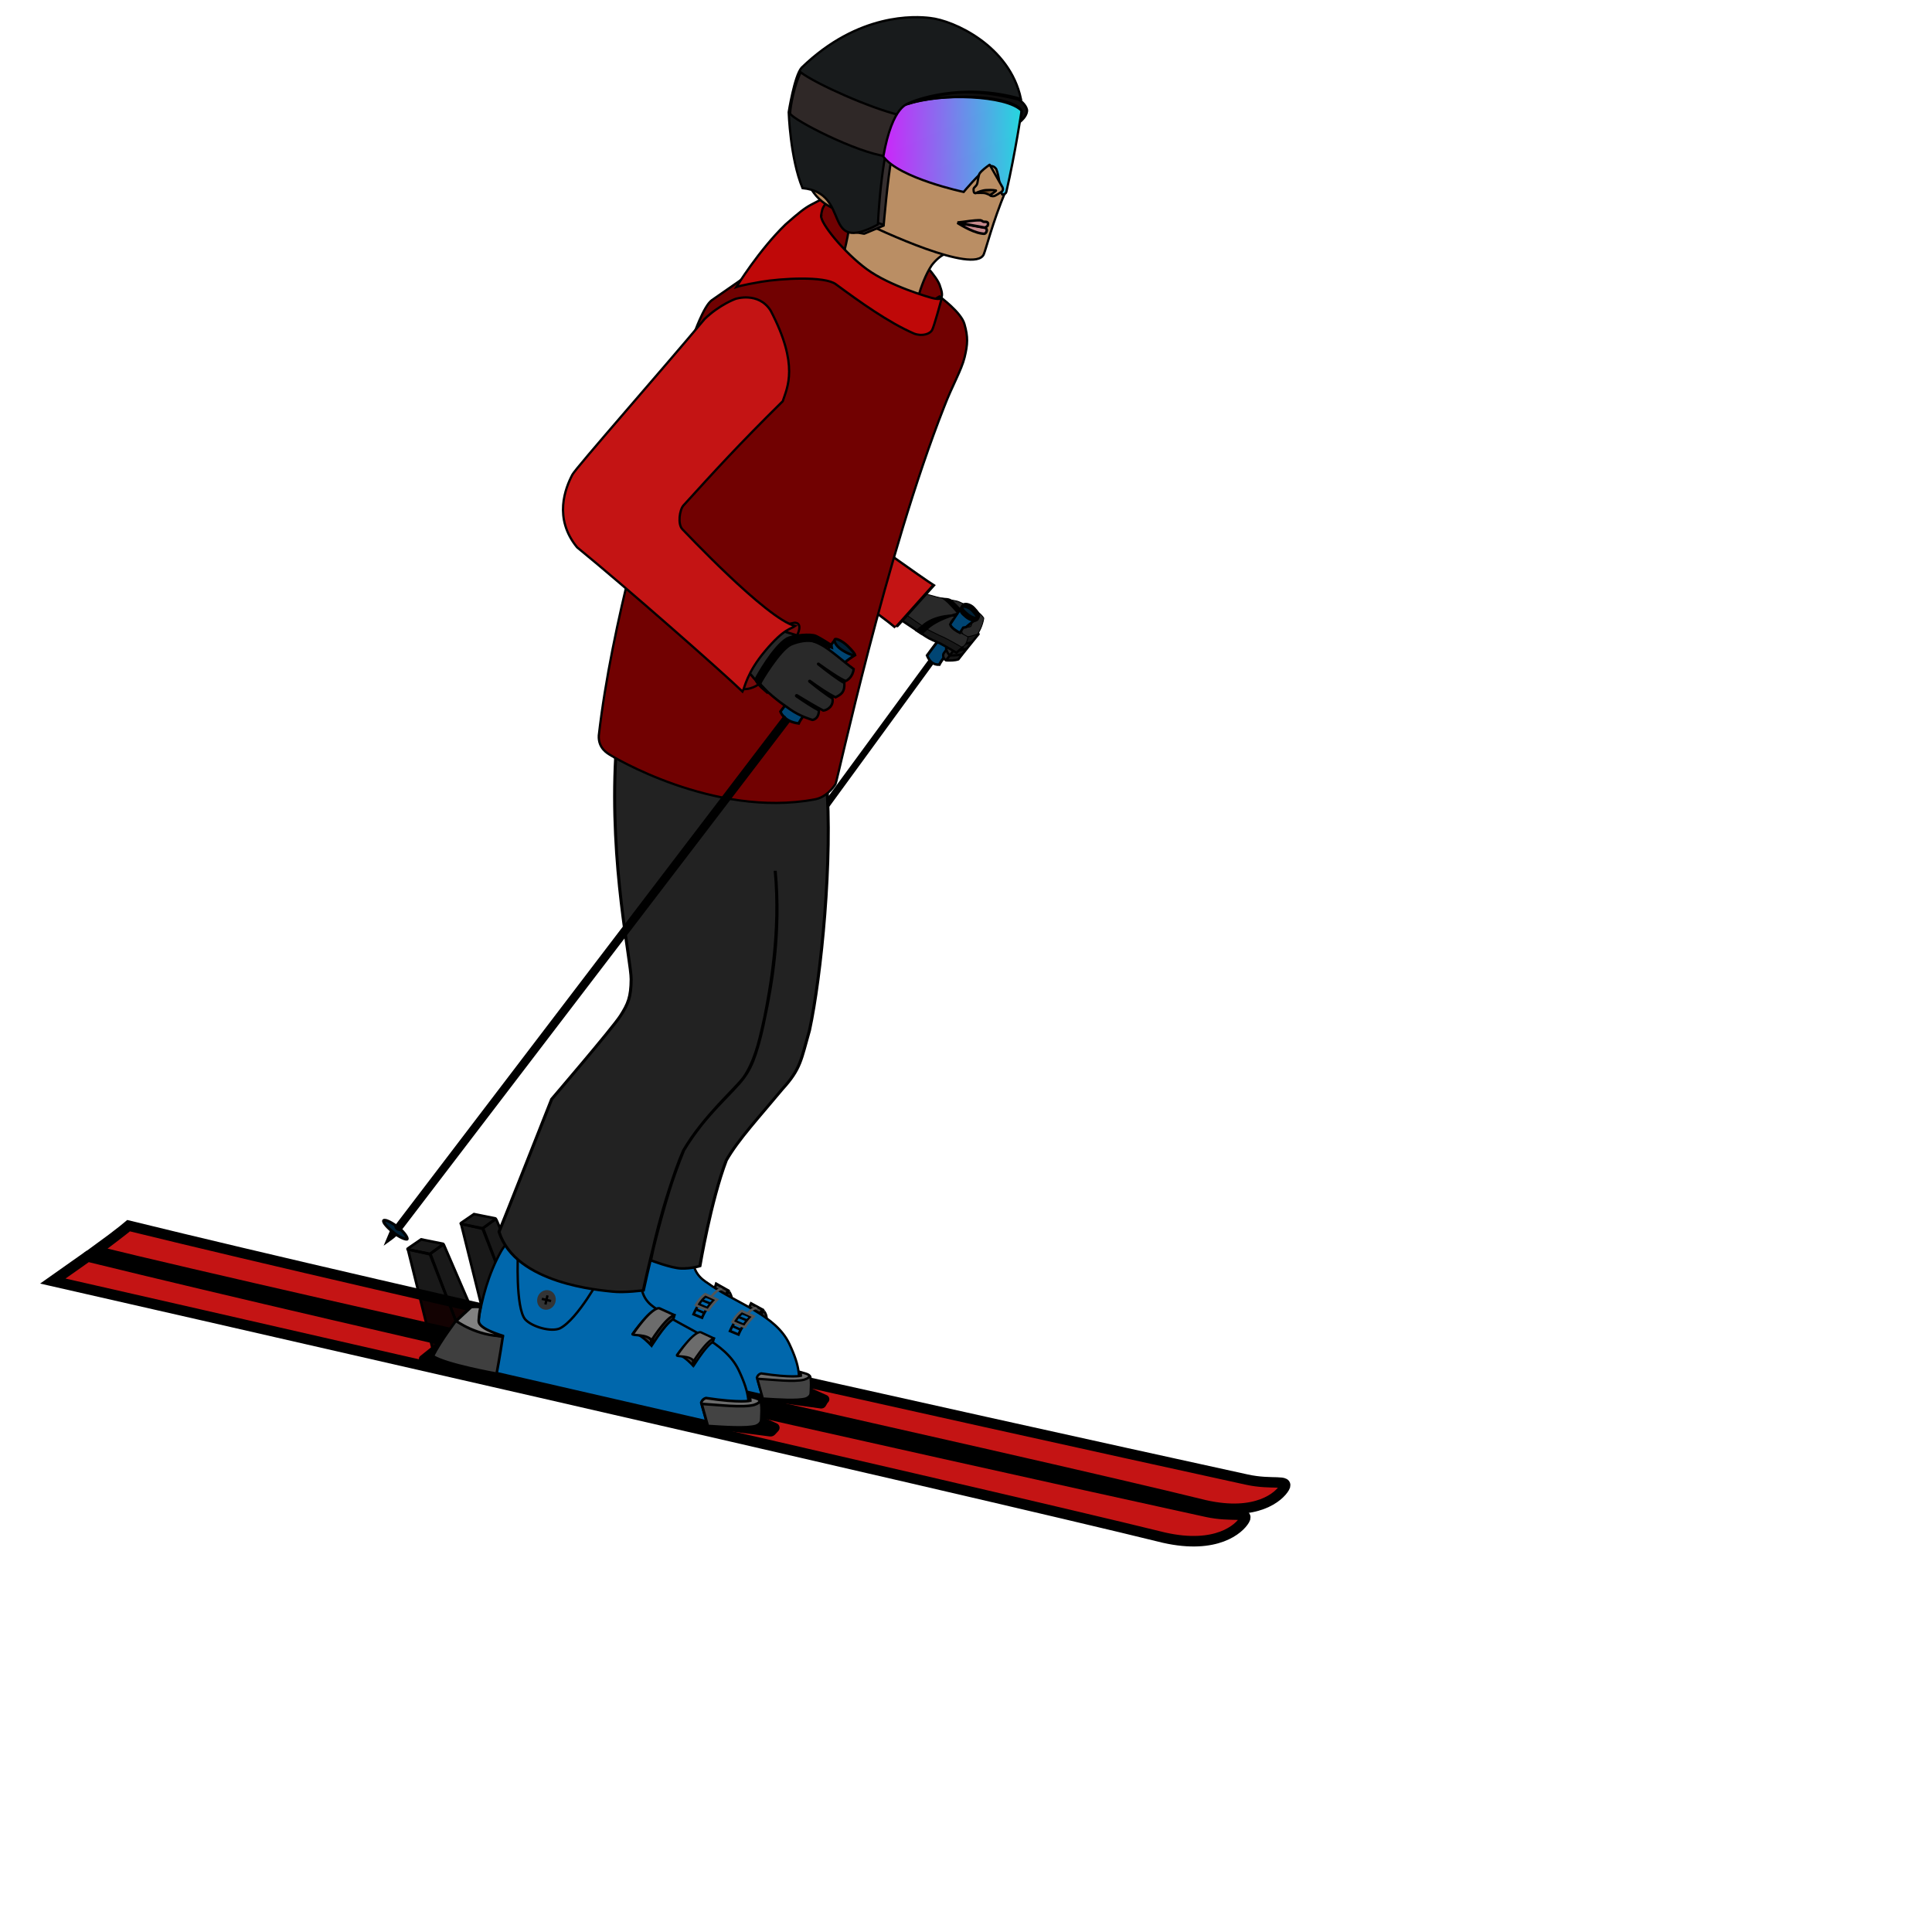 <?xml version="1.0" encoding="UTF-8" standalone="no" ?>
<!DOCTYPE svg PUBLIC "-//W3C//DTD SVG 1.1//EN" "http://www.w3.org/Graphics/SVG/1.1/DTD/svg11.dtd">
<svg xmlns="http://www.w3.org/2000/svg" xmlns:xlink="http://www.w3.org/1999/xlink" version="1.1" width="640" height="640" viewBox="0 0 640 640" xml:space="preserve">
<desc>Created with Fabric.js 4.6.0</desc>
<defs>
</defs>
<g transform="matrix(3.45 -0.01 0.01 3.45 228.71 452.9)" id="dSfsuQs_SufUEU6J8cTTo"  >
<path style="stroke: rgb(0,0,0); stroke-width: 1; stroke-dasharray: none; stroke-linecap: butt; stroke-dashoffset: 0; stroke-linejoin: miter; stroke-miterlimit: 4; fill: rgb(196,20,20); fill-rule: nonzero; opacity: 1;" vector-effect="non-scaling-stroke"  transform=" translate(0, 0)" d="M 56.992 11.733 C 57.481 10.896 55.819 11.49 53.399 10.948 C 25.333 4.725 -28.176 -7.352 -53.897 -13.743 C -54.144 -13.519 -56.762 -11.534 -57.078 -11.315 C -38.356 -6.639 31.891 9.019 49.362 13.397 C 54.342 14.534 56.504 12.57 56.992 11.733 z" stroke-linecap="round" />
</g>
<g transform="matrix(3.49 -0.01 0.01 3.49 215.01 463.38)" id="sOLf44vMbZHv9ctO-AsTl"  >
<path style="stroke: rgb(0,0,0); stroke-width: 1; stroke-dasharray: none; stroke-linecap: butt; stroke-dashoffset: 0; stroke-linejoin: miter; stroke-miterlimit: 4; fill: rgb(196,20,20); fill-rule: nonzero; opacity: 1;" vector-effect="non-scaling-stroke"  transform=" translate(0, 0)" d="M 56.474 11.654 C 56.963 10.817 55.301 11.411 52.881 10.87 C 24.816 4.646 -27.524 -7.273 -53.245 -13.664 C -53.566 -13.434 -56.56 -11.34 -56.56 -11.34 C -56.56 -11.34 31.373 8.94 48.844 13.318 C 53.825 14.455 55.986 12.492 56.474 11.654 z" stroke-linecap="round" />
</g>
<g transform="matrix(0.87 0 0 0.87 214.87 450.97)" id="-VQ60VHZ_Q80WYTecRRRD"  >
<path style="stroke: rgb(0,0,0); stroke-width: 1; stroke-dasharray: none; stroke-linecap: butt; stroke-dashoffset: 0; stroke-linejoin: miter; stroke-miterlimit: 4; fill: rgb(0,0,0); fill-rule: nonzero; opacity: 1;" vector-effect="non-scaling-stroke"  transform=" translate(0, 0)" d="M 59.097 9.581 C 59.238 9.62 59.38 9.66 59.522 9.699 L 67.486 13.273 L 67.486 13.273 C 67.925 13.421 68.242 13.806 68.302 14.266 C 68.362 14.725 68.156 15.179 67.77 15.436 L 67.046 16.662 L 67.046 16.662 C 66.713 17.297 65.977 17.607 65.29 17.403 L 44.721 14.572 L -67.672 -11.109 L -67.672 -11.109 C -67.98 -11.18 -68.221 -11.421 -68.292 -11.729 C -68.362 -12.038 -68.25 -12.359 -68.003 -12.557 L -62.592 -16.879 L -62.592 -16.879 C -61.956 -17.388 -61.123 -17.579 -60.328 -17.4 z" stroke-linecap="round" />
</g>
<g transform="matrix(0.87 0 0 0.87 198.51 460.35)" id="RcMgW5ijfXg4qf0oed9oP"  >
<path style="stroke: rgb(0,0,0); stroke-width: 1; stroke-dasharray: none; stroke-linecap: butt; stroke-dashoffset: 0; stroke-linejoin: miter; stroke-miterlimit: 4; fill: rgb(0,0,0); fill-rule: nonzero; opacity: 1;" vector-effect="non-scaling-stroke"  transform=" translate(0, 0)" d="M 59.246 9.718 C 59.427 9.76 59.604 9.817 59.775 9.888 L 67.37 13.274 L 67.37 13.274 C 67.768 13.45 68.055 13.808 68.14 14.235 C 68.225 14.662 68.096 15.103 67.795 15.418 L 66.573 16.74 L 66.573 16.74 C 66.169 17.178 65.578 17.392 64.988 17.312 L 44.868 14.709 L -67.525 -10.972 L -67.525 -10.972 C -67.834 -11.043 -68.074 -11.284 -68.145 -11.592 C -68.215 -11.901 -68.103 -12.222 -67.856 -12.42 L -62.445 -16.742 L -62.445 -16.742 C -61.809 -17.251 -60.976 -17.442 -60.182 -17.263 z" stroke-linecap="round" />
</g>
<g transform="matrix(0.74 0.13 -0.13 0.74 291.49 86.91)" id="SSrKgralu83tmAyW-_nA9"  >
<path style="stroke: rgb(0,0,0); stroke-width: 1; stroke-dasharray: none; stroke-linecap: butt; stroke-dashoffset: 0; stroke-linejoin: miter; stroke-miterlimit: 4; fill: rgb(113,1,1); fill-rule: nonzero; opacity: 1;" vector-effect="non-scaling-stroke"  transform=" translate(0, 0)" d="M 16.053 -5.124 C 16.053 -5.124 26.332 1.86 28.047 6.02 C 31.239 11.461 28.047 11.636 28.047 11.636 L 20.515 32.149 L 16.053 29.175 L 8.294 16.956 L 2.154 14.158 L -16.888 -0.666 C -16.888 -0.666 -29.603 -11.935 -29.006 -15.844 C -31.022 -20.084 -25.934 -30.196 -22.913 -32.049 C -19.815 -34.053 16.053 -5.124 16.053 -5.124 z" stroke-linecap="round" />
</g>
<g transform="matrix(0.74 0.13 -0.13 0.74 298.95 80.8)" id="g-ef-3JOML7s7Us0tcWHj"  >
<path style="stroke: rgb(0,0,0); stroke-width: 1; stroke-dasharray: none; stroke-linecap: butt; stroke-dashoffset: 0; stroke-linejoin: miter; stroke-miterlimit: 4; fill: rgb(186,142,100); fill-rule: nonzero; opacity: 1;" vector-effect="non-scaling-stroke"  transform=" translate(0, 0)" d="M -26.24 -10.6 L -1.109 -29.684 C -1.109 -29.684 30.506 -0.459 29.639 -0.459 C 28.5 -0.459 20.077 -3.947 14.318 7.066 C 10.441 15.976 10.344 29.684 10.344 29.684 L -29.656 29.684 C -29.656 29.684 -25.746 21.781 -25.028 11.78 C -22.899 -11.344 -26.712 -10.6 -26.712 -10.6" stroke-linecap="round" />
</g>
<g transform="matrix(0.8 0.51 -0.45 0.7 175.45 413.75)" id="9FDud2yAE3ymphsG2Q1uI"  >
<path style="stroke: rgb(0,0,0); stroke-width: 1; stroke-dasharray: none; stroke-linecap: butt; stroke-dashoffset: 0; stroke-linejoin: miter; stroke-miterlimit: 4; fill: rgb(0,0,0); fill-rule: nonzero; opacity: 1;" vector-effect="non-scaling-stroke"  transform=" translate(0, 0)" d="M -1.027 -3.501 C -1.027 -3.501 -1.284 -0.785 -0.471 3.501 C 0.745 -0.693 1.066 -3.501 1.066 -3.501 z" stroke-linecap="round" />
</g>
<g transform="matrix(0.58 0.37 -0.43 0.66 177.17 410.93)" id="xGasz6v0SGbfw4tvyb6SR"  >
<path style="stroke: rgb(0,0,0); stroke-width: 1; stroke-dasharray: none; stroke-linecap: butt; stroke-dashoffset: 0; stroke-linejoin: miter; stroke-miterlimit: 4; fill: rgb(0,32,53); fill-rule: nonzero; opacity: 1;" vector-effect="non-scaling-stroke"  transform=" translate(0, 0)" d="M 0.233 3.074 C -3.46 3.074 -7.28 1.004 -7.28 -0.471 C -7.28 -1.947 -3.46 -3.074 0.233 -3.074 C 3.926 -3.074 7.28 -1.476 7.28 4.440892098500626e-16 C 7.28 1.476 3.926 3.074 0.233 3.074 z" stroke-linecap="round" />
</g>
<g transform="matrix(0.49 0.32 -0.52 0.81 246.68 303.44)" id="7dJvJa2RykGqSpI1J8wJU"  >
<path style="stroke: rgb(0,0,0); stroke-width: 1; stroke-dasharray: none; stroke-linecap: butt; stroke-dashoffset: 0; stroke-linejoin: miter; stroke-miterlimit: 4; fill: rgb(0,0,0); fill-rule: nonzero; opacity: 1;" vector-effect="non-scaling-stroke"  transform=" translate(0, 0)" d="M 10.089 -111.886 L -12.724 111.316 C -12.724 111.316 -10.934 112.413 -9.248 111.563 C -9.249 111.317 12.724 -111.886 12.724 -111.886 z" stroke-linecap="round" />
</g>
<g transform="matrix(0.76 0.49 -0.45 0.7 312.99 213.72)" id="GsTSowkrH7FJ0CcsB8ujo"  >
<path style="stroke: rgb(0,0,0); stroke-width: 1; stroke-dasharray: none; stroke-linecap: butt; stroke-dashoffset: 0; stroke-linejoin: miter; stroke-miterlimit: 4; fill: rgb(0,69,115); fill-rule: nonzero; opacity: 1;" vector-effect="non-scaling-stroke"  transform=" translate(0, 0)" d="M -2.337 -8.599 C -2.337 -8.599 -3.34 4.955 -3.43 7.29 C -1.378 8.812 0.37 9.07 2.149 7.731 C 1.774 4.2 3.43 -8.377 3.43 -8.377 z" stroke-linecap="round" />
</g>
<g transform="matrix(0.65 0.42 -0.42 0.65 316.98 214.2)" id="DCwQ4u5bMqYDtSDie2V31"  >
<path style="stroke: rgb(0,0,0); stroke-width: 1; stroke-dasharray: none; stroke-linecap: butt; stroke-dashoffset: 0; stroke-linejoin: miter; stroke-miterlimit: 4; fill: rgb(41,41,41); fill-rule: nonzero; opacity: 1;" vector-effect="non-scaling-stroke"  transform=" translate(0, 0)" d="M 3.546 -2.57 C 3.546 -2.57 -0.368 7.076 -0.809 7.42 C -1.769 7.619 -2.959 6.725 -3.184 5.612 L -3.084 3.651 C -3.084 3.651 -3.246 3.47 -3.493 3.079 C -3.826 2.601 -2.486 -6.797 -2.346 -7.448" stroke-linecap="round" />
</g>
<g transform="matrix(0.65 0.42 -0.42 0.65 316.54 210.27)" id="4EFNK98yUKvaYOSuHhvUI"  >
<path style="stroke: rgb(0,0,0); stroke-width: 1; stroke-dasharray: none; stroke-linecap: butt; stroke-dashoffset: 0; stroke-linejoin: miter; stroke-miterlimit: 4; fill: rgb(23,23,23); fill-rule: nonzero; opacity: 1;" vector-effect="non-scaling-stroke"  transform=" translate(0, 0)" d="M -8.129 -3.513 L 0.556 -11.383 L 8.129 -5.539 C 8.129 -5.539 6.84 6.245 6.718 8.203 C 5.683 9.515 4.087 10.482 2.632 11.373 L 2.632 11.373 C 2.612 11.386 2.586 11.386 2.565 11.373 C 2.545 11.361 2.533 11.338 2.535 11.314 C 2.777 8.332 3.166 3.564 3.235 2.276 C 3.235 2.276 -0.052 2.813 0.138 1.925 C 0.425 0.589 -8.129 -3.513 -8.129 -3.513 z" stroke-linecap="round" />
</g>
<g transform="matrix(0.65 0.42 -0.42 0.65 315.78 216.26)" id="i8llkbBPDA--JnzMSqcKj"  >
<path style="stroke: rgb(0,0,0); stroke-width: 1; stroke-dasharray: none; stroke-linecap: butt; stroke-dashoffset: 0; stroke-linejoin: miter; stroke-miterlimit: 4; fill: rgb(255,255,255); fill-opacity: 0; fill-rule: nonzero; opacity: 1;" vector-effect="non-scaling-stroke"  transform=" translate(0, 0)" d="M 3.672 -1.674 C 1.873 0.257 -0.378 1.576 -0.551 1.674 C -1.739 1.679 -3.256 0.59 -3.672 -0.065" stroke-linecap="round" />
</g>
<g transform="matrix(0.65 0.42 -0.42 0.65 317.52 214.79)" id="Mi-naWTbvJWSttkOgvNa6"  >
<path style="stroke: rgb(0,0,0); stroke-width: 1; stroke-dasharray: none; stroke-linecap: butt; stroke-dashoffset: 0; stroke-linejoin: miter; stroke-miterlimit: 4; fill: rgb(255,255,255); fill-opacity: 0; fill-rule: nonzero; opacity: 1;" vector-effect="non-scaling-stroke"  transform=" translate(0, 0)" d="M 3.014 -1.839 C 1.958 -0.443 -0.524 1.653 -0.896 1.823 C -1.803 1.949 -2.959 1.338 -3.014 0.339" stroke-linecap="round" />
</g>
<g transform="matrix(0.65 0.42 -0.42 0.65 319.81 213.1)" id="OyBTBNBW0WJrFlU_bLXoI"  >
<path style="stroke: rgb(0,0,0); stroke-width: 1; stroke-dasharray: none; stroke-linecap: butt; stroke-dashoffset: 0; stroke-linejoin: miter; stroke-miterlimit: 4; fill: rgb(255,255,255); fill-opacity: 0; fill-rule: nonzero; opacity: 1;" vector-effect="non-scaling-stroke"  transform=" translate(0, 0)" d="M 2.019 -1.754 C 0.428 0.015 -2.019 1.754 -2.019 1.754" stroke-linecap="round" />
</g>
<g transform="matrix(0.65 0.42 -0.42 0.65 318.85 210.15)" id="6q32F1dpD1JkImv0H95WE"  >
<path style="stroke: rgb(0,0,0); stroke-width: 1; stroke-dasharray: none; stroke-linecap: butt; stroke-dashoffset: 0; stroke-linejoin: miter; stroke-miterlimit: 4; fill: rgb(59,59,59); fill-rule: nonzero; opacity: 1;" vector-effect="non-scaling-stroke"  transform=" translate(0, 0)" d="M -1.403 -1.722 L -1.525 1.722 L 1.033 1.722 L 1.525 -1.16 z" stroke-linecap="round" />
</g>
<g transform="matrix(0.84 -0.08 0.08 0.87 250.36 433.43)" id="cJf_RHxeQ8bXCXqx_viVx"  >
<path style="stroke: rgb(0,0,0); stroke-width: 1; stroke-dasharray: none; stroke-linecap: butt; stroke-dashoffset: 0; stroke-linejoin: miter; stroke-miterlimit: 4; fill: rgb(63,63,63); fill-rule: nonzero; opacity: 1;" vector-effect="non-scaling-stroke"  transform=" translate(0, 0)" d="M -2.535 -0.645 L 1.445 2.062 L 2.535 0.67 L -1.667 -2.062 z" stroke-linecap="round" />
</g>
<g transform="matrix(0.79 -0.07 0.07 0.79 252.69 435.62)" id="31OXYgHQgZm2IrNV24_3P"  >
<path style="stroke: rgb(0,0,0); stroke-width: 1; stroke-dasharray: none; stroke-linecap: butt; stroke-dashoffset: 0; stroke-linejoin: miter; stroke-miterlimit: 4; fill: rgb(63,63,63); fill-rule: nonzero; opacity: 1;" vector-effect="non-scaling-stroke"  transform=" translate(0, 0)" d="M 0.308 -2.026 C 0.34 -2.099 1.608 -0.391 1.462 1.421 C 1.014 2.437 -1.473 1.871 -1.473 1.871 z" stroke-linecap="round" />
</g>
<g transform="matrix(0.84 -0.08 0.08 0.87 238.93 427.03)" id="T0NKYyIf5BsdqP3Cj7sUf"  >
<path style="stroke: rgb(0,0,0); stroke-width: 1; stroke-dasharray: none; stroke-linecap: butt; stroke-dashoffset: 0; stroke-linejoin: miter; stroke-miterlimit: 4; fill: rgb(63,63,63); fill-rule: nonzero; opacity: 1;" vector-effect="non-scaling-stroke"  transform=" translate(0, 0)" d="M -2.583 -0.405 L 1.659 2.205 L 2.583 0.736 L -1.808 -2.205 z" stroke-linecap="round" />
</g>
<g transform="matrix(0.79 -0.07 0.07 0.79 241.15 429.1)" id="gE89iH3GJsgdr1rGboXpT"  >
<path style="stroke: rgb(0,0,0); stroke-width: 1; stroke-dasharray: none; stroke-linecap: butt; stroke-dashoffset: 0; stroke-linejoin: miter; stroke-miterlimit: 4; fill: rgb(63,63,63); fill-rule: nonzero; opacity: 1;" vector-effect="non-scaling-stroke"  transform=" translate(0, 0)" d="M 0.456 -1.861 C 0.488 -1.934 1.396 -0.162 1.464 1.138 C 1.017 2.154 -1.464 1.805 -1.464 1.805 z" stroke-linecap="round" />
</g>
<g transform="matrix(0.76 -0.11 0.11 0.76 217.89 433.52)" id="y4IAFucQS4Gy-dZm3KL2X"  >
<path style="stroke: rgb(0,0,0); stroke-width: 1; stroke-dasharray: none; stroke-linecap: butt; stroke-dashoffset: 0; stroke-linejoin: miter; stroke-miterlimit: 4; fill: rgb(0,103,172); fill-rule: nonzero; opacity: 1;" vector-effect="non-scaling-stroke"  transform=" translate(0, 0)" d="M -38.981 -41.529 C -52.845 -23.606 -56.212 1.005 -56.212 1.005 C -56.212 1.005 -56.715 6.431 -52.293 8.111 C -48.014 9.737 16.367 34.553 50.18 47.587 L 50.18 47.587 C 51.046 47.92 49.059 42.599 49.884 42.174 C 50.708 41.75 54.267 46.263 54.499 45.365 C 56.34 38.231 57.436 34.249 53.964 23.045 C 49.944 10.068 34.37 2.772 24.242 -6.583 C 21.75 -9.108 16.802 -11.745 18.072 -21.256 C 17.261 -33.148 -25.117 -59.452 -38.981 -41.529 z" stroke-linecap="round" />
</g>
<g transform="matrix(0.85 0 0 0.85 160.55 422.65)" id="-LQhQyfPcUxIRbGqLKgxx"  >
<path style="stroke: rgb(0,0,0); stroke-width: 1; stroke-dasharray: none; stroke-linecap: butt; stroke-dashoffset: 0; stroke-linejoin: miter; stroke-miterlimit: 4; fill: rgb(0,0,0); fill-opacity: 0.9; fill-rule: nonzero; opacity: 1;" vector-effect="non-scaling-stroke"  transform=" translate(0, 0)" d="M 0.888 20.222 L 9.147 7.11 L -0.791 -18.352 L -9.035 -20.22 L -9.035 -20.22 C -9.066 -20.227 -9.099 -20.217 -9.121 -20.195 C -9.143 -20.172 -9.152 -20.139 -9.144 -20.109 z" stroke-linecap="round" />
</g>
<g transform="matrix(0.85 0 0 0.85 166.57 416.21)" id="m1x5t4JDuSZiUh5JyvOLU"  >
<path style="stroke: rgb(0,0,0); stroke-width: 1; stroke-dasharray: none; stroke-linecap: butt; stroke-dashoffset: 0; stroke-linejoin: miter; stroke-miterlimit: 4; fill: rgb(0,0,0); fill-opacity: 0.9; fill-rule: nonzero; opacity: 1;" vector-effect="non-scaling-stroke"  transform=" translate(0, 0)" d="M -3.091 -14.484 C -3 -14.554 -2.881 -14.577 -2.77 -14.548 C -2.659 -14.519 -2.568 -14.44 -2.523 -14.335 L 7.704 9.353 L 2.026 14.56 L -7.704 -10.981 z" stroke-linecap="round" />
</g>
<g transform="matrix(0.85 0 0 0.85 158.41 404.53)" id="TEQYs76mboJRTkQdhHHzm"  >
<path style="stroke: rgb(0,0,0); stroke-width: 1; stroke-dasharray: none; stroke-linecap: butt; stroke-dashoffset: 0; stroke-linejoin: miter; stroke-miterlimit: 4; fill: rgb(0,0,0); fill-opacity: 0.9; fill-rule: nonzero; opacity: 1;" vector-effect="non-scaling-stroke"  transform=" translate(0, 0)" d="M -6.684 1.075 C -6.756 1.061 -6.812 1.005 -6.827 0.933 C -6.841 0.862 -6.812 0.788 -6.751 0.747 L -1.638 -2.759 L 6.679 -1.092 L 6.679 -1.092 C 6.753 -1.077 6.811 -1.019 6.826 -0.945 C 6.842 -0.872 6.812 -0.796 6.75 -0.752 L 1.737 2.759 z" stroke-linecap="round" />
</g>
<g transform="matrix(0.85 0 0 0.85 172.18 437.18)" id="knRUYGjJuGaf6z07Y45Jf"  >
<path style="stroke: rgb(0,0,0); stroke-width: 1; stroke-dasharray: none; stroke-linecap: butt; stroke-dashoffset: 0; stroke-linejoin: miter; stroke-miterlimit: 4; fill: rgb(63,63,63); fill-rule: nonzero; opacity: 1;" vector-effect="non-scaling-stroke"  transform=" translate(0, 0)" d="M 10.948 10.068 C 10.948 10.068 -8.688 6.553 -13.303 3.362 C -10.3 -2.569 -4.527 -10.068 -4.527 -10.068 C -4.527 -10.068 2.135 -6.173 13.303 -3.96 C 12.264 3.1 10.948 10.068 10.948 10.068 z" stroke-linecap="round" />
</g>
<g transform="matrix(0.85 0 0 0.85 176.14 428.82)" id="3s09rz6tUh4j5qlHDK6lF"  >
<path style="stroke: rgb(0,0,0); stroke-width: 1; stroke-dasharray: none; stroke-linecap: butt; stroke-dashoffset: 0; stroke-linejoin: miter; stroke-miterlimit: 4; fill: rgb(129,129,129); fill-rule: nonzero; opacity: 1;" vector-effect="non-scaling-stroke"  transform=" translate(0, 0)" d="M -3.354 -5.487 L -9.063 -0.202 C -9.063 -0.202 -1.325 5.608 9.063 5.591 C -0.795 2.528 -0.602 0.397 -0.486 -0.665 C -0.371 -1.728 -0.377 -3.017 0.168 -5.458 C -1.576 -5.74 -3.354 -5.487 -3.354 -5.487 z" stroke-linecap="round" />
</g>
<g transform="matrix(0.65 0.42 -0.42 0.65 307.26 208.76)" id="3ZBySGbAzbIHBco9fppiS"  >
<path style="stroke: rgb(0,0,0); stroke-width: 1; stroke-dasharray: none; stroke-linecap: butt; stroke-dashoffset: 0; stroke-linejoin: miter; stroke-miterlimit: 4; fill: rgb(23,23,23); fill-rule: nonzero; opacity: 1;" vector-effect="non-scaling-stroke"  transform=" translate(0, 0)" d="M 16.568 -1.901 L 15.64 1.387 C 15.64 1.387 9.386 1.632 7.45 1.855 C 5.514 2.077 3.588 2.692 0.407 2.65 C -0.194 2.641 -16.568 2.421 -16.568 2.421 L -15.864 -1.901 L 15.377 -2.652 z" stroke-linecap="round" />
</g>
<g transform="matrix(0.25 0.16 -0.16 0.25 311.61 203.02)" id="2RcRmxiGH1X8BtnDHWhiw"  >
<path style="stroke: rgb(0,0,0); stroke-width: 1; stroke-dasharray: none; stroke-linecap: butt; stroke-dashoffset: 0; stroke-linejoin: miter; stroke-miterlimit: 4; fill: rgb(41,41,41); fill-rule: nonzero; opacity: 1;" vector-effect="non-scaling-stroke"  transform=" translate(0, 0)" d="M -39.833 -5.185 C -39.833 -5.185 -26.113 -8.33 -13.302 -12.61 C -2.51 -16.216 7.39 -21.026 10.361 -21.44 C 14.739 -21.92 34.453 -25.814 43.703 -20.98 C 45.825 -16.663 48.067 -7.791 47.363 -2.104 C 45.654 0.254 42.043 4.369 39.886 6.128 C 39.646 6.103 35.202 6.458 35.202 6.458 C 35.202 6.458 30.267 7.28 29.624 0.774 C 29.624 0.774 35.853 -3.709 36.35 -5.185 C 36.848 -6.661 35.486 -9.934 34.063 -10.848 C 32.713 -11.715 22.796 -8.953 17.384 -7.451 L 17.384 -7.451 C 16.836 -7.299 16.406 -6.874 16.247 -6.328 C 15.275 -2.984 14.198 0.635 15.088 4.16 C 16.054 7.987 28.704 6.888 28.704 6.888 L 40.121 6.128 C 40.121 6.128 44.701 15.525 40.121 19.583 L 29.252 20.14 C 29.252 20.14 16.725 21.004 14.671 21.549 C 12.617 22.093 7 22.429 1.838 23.104 C -3.325 23.778 -16.505 23.017 -24.78 22.78 C -33.054 22.544 -47.495 22.215 -47.495 22.215 z" stroke-linecap="round" />
</g>
<g transform="matrix(0.66 0.43 -0.46 0.72 319.37 205.79)" id="et_jM23cTR11urvkk2nKi"  >
<path style="stroke: rgb(0,0,0); stroke-width: 1; stroke-dasharray: none; stroke-linecap: butt; stroke-dashoffset: 0; stroke-linejoin: miter; stroke-miterlimit: 4; fill: rgb(0,69,115); fill-rule: nonzero; opacity: 1;" vector-effect="non-scaling-stroke"  transform=" translate(0, 0)" d="M -4.212 3.981 C -3.074 4.895 -0.27 4.821 1.133 4.649 C 1.146 4.251 1.133 2.277 1.133 2.277 L 2.028 1.519 C 2.028 1.519 2.75 -1.329 4.212 -3.442 C 2.739 -5.059 -4.044 -4.728 -4.044 -4.728 C -4.044 -4.728 -4.18 1.054 -4.212 3.981 z" stroke-linecap="round" />
</g>
<g transform="matrix(0.68 0.43 -1.02 1.58 321.35 202.86)" id="4IyUsLOmz6pxCT_toam73"  >
<path style="stroke: rgb(0,0,0); stroke-width: 1; stroke-dasharray: none; stroke-linecap: butt; stroke-dashoffset: 0; stroke-linejoin: miter; stroke-miterlimit: 4; fill: rgb(0,32,53); fill-rule: nonzero; opacity: 1;" vector-effect="non-scaling-stroke"  transform=" translate(0, 0)" d="M -4.131 -0.207 C -4.156 -0.547 -1.9 -0.985 0.389 -0.74 C 2.679 -0.495 4.131 -0.209 4.13 0.145 C 4.179 0.588 1.658 0.909 -0.414 0.784 C -2.485 0.66 -4.147 0.575 -4.131 -0.207 z" stroke-linecap="round" />
</g>
<g transform="matrix(0.83 0.53 -0.42 0.66 288.67 185.33)" id="fpoT8fb9FWN7-ILGboTwV"  >
<path style="stroke: rgb(0,0,0); stroke-width: 1; stroke-dasharray: none; stroke-linecap: butt; stroke-dashoffset: 0; stroke-linejoin: miter; stroke-miterlimit: 4; fill: rgb(196,20,20); fill-rule: nonzero; opacity: 1;" vector-effect="non-scaling-stroke"  transform=" translate(0, 0)" d="M -17.922 -14.85 C -18.382 -11.784 -16.921 -8.605 -13.444 -7.49 C -10.029 -6.677 18.7 -4.974 22.298 -5.015 C 22.167 -4.235 19.249 18.93 19.146 18.863 C 11.618 17.633 -4.731 17.122 -17.289 14.834 C -23.919 13.627 -22.057 6.105 -22.057 6.105 C -22.057 6.105 -14.757 -30.839 -17.922 -14.85 z" stroke-linecap="round" />
</g>
<g transform="matrix(0.77 -0.11 0.11 0.77 200.64 442.17)" id="EhhWGIp8Bq1HZarXNx-d5"  >
<path style="stroke: rgb(0,0,0); stroke-width: 1; stroke-dasharray: none; stroke-linecap: butt; stroke-dashoffset: 0; stroke-linejoin: miter; stroke-miterlimit: 4; fill: rgb(0,103,172); fill-rule: nonzero; opacity: 1;" vector-effect="non-scaling-stroke"  transform=" translate(0, 0)" d="M -38.981 -41.63 C -52.845 -23.707 -56.212 0.904 -56.212 0.904 C -56.212 0.904 -56.715 6.33 -52.293 8.01 C -48.014 9.635 16.367 34.452 50.18 47.486 L 50.18 47.486 C 51.046 47.819 52.013 47.767 52.838 47.343 C 53.663 46.918 54.267 46.162 54.499 45.264 C 56.34 38.129 57.436 34.148 53.964 22.943 C 49.944 9.967 34.37 2.671 24.242 -6.685 C 21.75 -9.21 16.802 -11.846 18.072 -21.357 C 17.261 -33.249 -25.117 -59.553 -38.981 -41.63 z" stroke-linecap="round" />
</g>
<g transform="matrix(0.87 0 0 0.87 143.11 431.46)" id="SVfg6bGFY0QEVGmzuqHDG"  >
<path style="stroke: rgb(0,0,0); stroke-width: 1; stroke-dasharray: none; stroke-linecap: butt; stroke-dashoffset: 0; stroke-linejoin: miter; stroke-miterlimit: 4; fill: rgb(0,0,0); fill-opacity: 0.9; fill-rule: nonzero; opacity: 1;" vector-effect="non-scaling-stroke"  transform=" translate(0, 0)" d="M 0.888 20.222 L 9.147 7.11 L -0.791 -18.352 L -9.035 -20.22 L -9.035 -20.22 C -9.066 -20.227 -9.099 -20.217 -9.121 -20.195 C -9.143 -20.172 -9.152 -20.139 -9.144 -20.109 z" stroke-linecap="round" />
</g>
<g transform="matrix(0.87 0 0 0.87 149.25 424.89)" id="IhrzGvCFGI1EHdpCFGOLu"  >
<path style="stroke: rgb(0,0,0); stroke-width: 1; stroke-dasharray: none; stroke-linecap: butt; stroke-dashoffset: 0; stroke-linejoin: miter; stroke-miterlimit: 4; fill: rgb(0,0,0); fill-opacity: 0.9; fill-rule: nonzero; opacity: 1;" vector-effect="non-scaling-stroke"  transform=" translate(0, 0)" d="M -3.091 -14.484 C -3 -14.554 -2.881 -14.577 -2.77 -14.548 C -2.659 -14.519 -2.568 -14.44 -2.523 -14.335 L 7.704 9.353 L 2.026 14.56 L -7.704 -10.981 z" stroke-linecap="round" />
</g>
<g transform="matrix(0.87 0 0 0.87 140.93 412.97)" id="_HKDPto3LLjJz6ASZSFf-"  >
<path style="stroke: rgb(0,0,0); stroke-width: 1; stroke-dasharray: none; stroke-linecap: butt; stroke-dashoffset: 0; stroke-linejoin: miter; stroke-miterlimit: 4; fill: rgb(0,0,0); fill-opacity: 0.9; fill-rule: nonzero; opacity: 1;" vector-effect="non-scaling-stroke"  transform=" translate(0, 0)" d="M -6.684 1.075 C -6.756 1.061 -6.812 1.005 -6.827 0.933 C -6.841 0.862 -6.812 0.788 -6.751 0.747 L -1.638 -2.759 L 6.679 -1.092 L 6.679 -1.092 C 6.753 -1.077 6.811 -1.019 6.826 -0.945 C 6.842 -0.872 6.812 -0.796 6.75 -0.752 L 1.737 2.759 z" stroke-linecap="round" />
</g>
<g transform="matrix(0.87 0 0 0.87 154.98 446.29)" id="BbMM_6K3sy98dXTMXZb9-"  >
<path style="stroke: rgb(0,0,0); stroke-width: 1; stroke-dasharray: none; stroke-linecap: butt; stroke-dashoffset: 0; stroke-linejoin: miter; stroke-miterlimit: 4; fill: rgb(63,63,63); fill-rule: nonzero; opacity: 1;" vector-effect="non-scaling-stroke"  transform=" translate(0, 0)" d="M 10.948 10.068 C 10.948 10.068 -8.688 6.553 -13.303 3.362 C -10.3 -2.569 -4.527 -10.068 -4.527 -10.068 C -4.527 -10.068 2.135 -6.173 13.303 -3.96 C 12.264 3.1 10.948 10.068 10.948 10.068 z" stroke-linecap="round" />
</g>
<g transform="matrix(0.87 0 0 0.87 159.02 437.76)" id="A6FjUeLvBINFskMt7zbyg"  >
<path style="stroke: rgb(0,0,0); stroke-width: 1; stroke-dasharray: none; stroke-linecap: butt; stroke-dashoffset: 0; stroke-linejoin: miter; stroke-miterlimit: 4; fill: rgb(129,129,129); fill-rule: nonzero; opacity: 1;" vector-effect="non-scaling-stroke"  transform=" translate(0, 0)" d="M -3.354 -5.487 L -9.063 -0.202 C -9.063 -0.202 -1.325 5.608 9.063 5.591 C -0.795 2.528 -0.602 0.397 -0.486 -0.665 C -0.371 -1.728 -0.377 -3.017 0.168 -5.458 C -1.576 -5.74 -3.354 -5.487 -3.354 -5.487 z" stroke-linecap="round" />
</g>
<g transform="matrix(0.79 0 0 0.79 185.29 427.82)" id="kBLMkZOdWyj57enAOtiJX"  >
<path style="stroke: rgb(0,0,0); stroke-width: 1; stroke-dasharray: none; stroke-linecap: butt; stroke-dashoffset: 0; stroke-linejoin: miter; stroke-miterlimit: 4; fill: rgb(255,255,255); fill-opacity: 0; fill-rule: nonzero; opacity: 1;" vector-effect="non-scaling-stroke"  transform=" translate(0, 0)" d="M -17.353 -16.012 C -17.353 -16.012 -18.5 6.889 -14.277 11.75 C -11.356 14.877 -3.397 17.092 0.255 15.461 C 7.724 11.662 17.495 -6.508 17.495 -6.508 z" stroke-linecap="round" />
</g>
<g transform="matrix(0.29 0.08 -0.09 0.31 181.02 430.62)" id="JyNHszu1snP3F0UQYxV_e"  >
<path style="stroke: rgb(0,0,0); stroke-width: 0; stroke-dasharray: none; stroke-linecap: butt; stroke-dashoffset: 0; stroke-linejoin: miter; stroke-miterlimit: 4; fill: rgb(51,52,53); fill-rule: nonzero; opacity: 1;" vector-effect="non-scaling-stroke"  transform=" translate(0, 0)" d="M 0 -10.183 C 5.621 -10.183 10.183 -5.621 10.183 0 C 10.183 5.621 5.621 10.183 0 10.183 C -5.621 10.183 -10.183 5.621 -10.183 0 C -10.183 -5.621 -5.621 -10.183 0 -10.183 z" stroke-linecap="round" />
</g>
<g transform="matrix(0.79 0 0 0.79 181.02 430.62)" id="_0VRMm9XINPYD-J95jKTK"  >
<path style="stroke: rgb(0,0,0); stroke-width: 1; stroke-dasharray: none; stroke-linecap: butt; stroke-dashoffset: 0; stroke-linejoin: miter; stroke-miterlimit: 4; fill: rgb(255,255,255); fill-opacity: 0; fill-rule: nonzero; opacity: 1;" vector-effect="non-scaling-stroke"  transform=" translate(0, 0)" d="M -1.941 -0.456 L 1.941 0.456" stroke-linecap="round" />
</g>
<g transform="matrix(0.79 0 0 0.82 181.02 430.62)" id="DuxFtuMF1M_4fiY5BBiso"  >
<path style="stroke: rgb(0,0,0); stroke-width: 1; stroke-dasharray: none; stroke-linecap: butt; stroke-dashoffset: 0; stroke-linejoin: miter; stroke-miterlimit: 4; fill: rgb(255,255,255); fill-opacity: 0; fill-rule: nonzero; opacity: 1;" vector-effect="non-scaling-stroke"  transform=" translate(0, 0)" d="M 0.436 -1.834 L -0.436 1.834" stroke-linecap="round" />
</g>
<g transform="matrix(1 0.17 -0.14 0.82 224.2 331.36)" id="KPRMOWeQb8yFjT2zzTLQU"  >
<path style="stroke: rgb(0,0,0); stroke-width: 1; stroke-dasharray: none; stroke-linecap: butt; stroke-dashoffset: 0; stroke-linejoin: miter; stroke-miterlimit: 4; fill: rgb(34,34,34); fill-rule: nonzero; opacity: 1;" vector-effect="non-scaling-stroke"  transform=" translate(0, 0)" d="M 29.244 0.578 C 29.017 10.927 28.27 19.48 25.822 25.8 C 23.374 32.121 15.169 43.231 10.433 58.481 C 6.217 81.596 5.873 103.801 5.873 103.801 C 5.873 103.801 12.902 105.533 16.169 104.981 C 19.437 104.429 22.045 102.772 22.045 102.772 C 22.045 102.772 21.978 76.518 24.731 59.516 C 27.378 50.618 33.076 40.043 38.807 27.915 C 43.699 18.632 43.257 15.112 44.363 2.933 C 45.174 -18.998 42.428 -66.415 36.076 -96.243 C 15.95 -119.345 -37.117 -134.942 -33.065 -91.63 C -29.012 -48.317 -16.782 -12.197 -15.848 -5.193 C -14.914 1.811 -15.459 4.637 -17.299 9.9 C -19.139 15.162 -34.844 47.153 -34.844 47.153 C -34.844 47.153 -44.026 100.45 -44.501 102.772 C -36.259 122.215 -8.486 118.894 -4.677 118.641 C -0.867 118.388 5.177 116.107 5.177 116.107 C 5.177 116.107 6.406 78.28 10.433 58.481 C 15.398 42.924 23.43 31.493 25.822 25.8 C 28.214 20.108 28.825 12.939 29.244 0.578 C 29.662 -11.784 29.819 -33.744 24.56 -57.403 C 29.809 -33.779 29.47 -9.771 29.244 0.578 z" stroke-linecap="round" />
</g>
<g transform="matrix(0.74 0.13 -0.13 0.74 259.74 175.17)" id="WLGfgYjMtYzS-37C7uwjs"  >
<path style="stroke: rgb(0,0,0); stroke-width: 1; stroke-dasharray: none; stroke-linecap: butt; stroke-dashoffset: 0; stroke-linejoin: miter; stroke-miterlimit: 4; fill: rgb(113,1,1); fill-rule: nonzero; opacity: 1;" vector-effect="non-scaling-stroke"  transform=" translate(0, 0)" d="M -27.842 -114.581 C -27.842 -114.581 -48.435 -94.168 -48.861 -93.711 C -51.893 -90.609 -54.029 -77.473 -54.029 -77.473 C -54.029 -77.473 -54.123 -66.06 -56.893 -41.029 C -60.877 -5.041 -67.673 53.922 -64.696 103.902 C -64.021 109.651 -59.19 111.06 -58.55 111.379 C -57.91 111.698 -8.492 131.081 33.916 115.186 C 38.715 113.477 41.219 108.438 41.801 106.948 C 42.383 105.459 46.15 3.116 60.246 -65.39 C 62.046 -74.776 64.933 -82.373 65.308 -88.262 C 65.682 -94.151 65.282 -97.362 62.727 -102.621 C 60.433 -107.552 49.746 -112.751 49.746 -112.751 L 46.618 -110.032 L 41.367 -110.032 L 23.375 -109.834 L -2.96 -121.439 z" stroke-linecap="round" />
</g>
<g transform="matrix(0.72 0.47 -0.47 0.72 270.6 226.71)" id="KYTejbr7ayvtbIBXKx-SI"  >
<path style="stroke: rgb(0,0,0); stroke-width: 1; stroke-dasharray: none; stroke-linecap: butt; stroke-dashoffset: 0; stroke-linejoin: miter; stroke-miterlimit: 4; fill: rgb(0,69,115); fill-rule: nonzero; opacity: 1;" vector-effect="non-scaling-stroke"  transform=" translate(0, 0)" d="M 6.034 -17.24 C 6.034 -17.24 4.221 -13.346 3.997 -11.204 C 3.853 -9.543 1.774 13.791 2.356 16.434 C -2.957 19.038 -6.034 16.434 -6.034 16.434 L -3.607 -17.591 z" stroke-linecap="round" />
</g>
<g transform="matrix(0.72 0.47 -0.47 0.72 279.8 214.49)" id="NUDSIS7INTgYQbjYFJCZu"  >
<path style="stroke: rgb(0,0,0); stroke-width: 1; stroke-dasharray: none; stroke-linecap: butt; stroke-dashoffset: 0; stroke-linejoin: miter; stroke-miterlimit: 4; fill: rgb(0,32,53); fill-rule: nonzero; opacity: 1;" vector-effect="non-scaling-stroke"  transform=" translate(0, 0)" d="M -4.873 -0.519 C -4.926 -1.174 -2.284 -1.65 0.465 -1.151 C 3.213 -0.652 4.888 -0 4.874 0.215 C 4.817 0.941 1.476 1.441 -0.837 1.347 C -3.15 1.253 -4.722 0.367 -4.873 -0.519 z" stroke-linecap="round" />
</g>
<g transform="matrix(0.63 0.41 -0.41 0.63 250.01 213.95)" id="sTo9GZdXzjJATV6pP0sRt"  >
<path style="stroke: rgb(0,0,0); stroke-width: 1; stroke-dasharray: none; stroke-linecap: butt; stroke-dashoffset: 0; stroke-linejoin: miter; stroke-miterlimit: 4; fill: rgb(117,10,10); fill-rule: nonzero; opacity: 1;" vector-effect="non-scaling-stroke"  transform=" translate(0, 0)" d="M 9.076 -18.046 C 9.076 -18.046 12.43 -20.891 13.217 -13.352 C 14.004 -5.814 12.291 9.391 10.692 13.28 C 9.093 17.169 6.397 18.572 6.397 18.572 L -13.414 4.343 z" stroke-linecap="round" />
</g>
<g transform="matrix(0.68 0.43 -0.43 0.68 264.03 222.47)" id="ZSPijkVi5CX9k545wXvOK"  >
<path style="stroke: rgb(0,0,0); stroke-width: 1; stroke-dasharray: none; stroke-linecap: butt; stroke-dashoffset: 0; stroke-linejoin: miter; stroke-miterlimit: 4; fill: rgb(41,41,41); fill-rule: nonzero; opacity: 1;" vector-effect="non-scaling-stroke"  transform=" translate(0, 0)" d="M -19.127 10.327 L -20.363 -5.878 L -15.385 -10.526 C -15.385 -10.526 -2.147 -14.488 2.577 -14.657 C 6.655 -14.968 13.899 -13.687 19.157 -13.343 C 20.629 -10.366 19.392 -7.94 18.993 -7.425 C 16.344 -6.907 10.109 -7.183 5.744 -7.44 L 5.744 -7.44 C 5.683 -7.444 5.629 -7.397 5.624 -7.336 C 5.619 -7.274 5.664 -7.22 5.726 -7.214 C 10.082 -6.752 16.248 -6.176 18.978 -6.459 C 21.148 -3.326 20.443 -1.904 19.079 0.469 C 15.72 0.897 10.643 0.681 6.5 0.421 L 6.5 0.421 C 6.418 0.416 6.347 0.477 6.34 0.559 C 6.333 0.64 6.392 0.713 6.473 0.722 C 10.333 1.172 15.189 1.657 18.22 1.548 C 20.483 3.949 18.941 6.888 17.72 7.784 C 14.485 8.071 9.31 8.211 5.164 8.278 L 5.164 8.278 C 5.043 8.28 4.946 8.378 4.945 8.498 C 4.944 8.618 5.038 8.718 5.159 8.723 C 8.791 8.866 13.324 8.948 16.174 8.71 C 18.1 11.964 15.997 13.433 15.997 13.433 C 15.997 13.433 11.087 14.946 5.841 14.672 C 0.594 14.398 0.722 14.425 -3.329 13.908 C -7.38 13.39 -7.558 12.886 -10.25 12.521 C -12.941 12.156 -14.985 11.337 -14.985 11.337 z" stroke-linecap="round" />
</g>
<g transform="matrix(0.63 0.41 -0.41 0.63 241.38 159.45)" id="b4Qjqu6GWMOfeLg23vkae"  >
<path style="stroke: rgb(0,0,0); stroke-width: 1; stroke-dasharray: none; stroke-linecap: butt; stroke-dashoffset: 0; stroke-linejoin: miter; stroke-miterlimit: 4; fill: rgb(196,20,20); fill-rule: nonzero; opacity: 1;" vector-effect="non-scaling-stroke"  transform=" translate(0, 0)" d="M -41.322 -69.049 C -41.322 -69.049 -45.811 -63.173 -47.898 -54.197 C -51.195 -26.428 -59.683 31.888 -59.335 35.086 C -58.702 41.731 -55.946 55.771 -40.139 60.81 C -12.634 63.763 43.682 72.009 55.679 74.332 C 55.602 72.477 52.665 66.579 54.272 53.691 C 55.879 40.803 58.542 39.601 59.345 37.451 C 47.001 41.717 -5.355 28.801 -5.565 28.816 C -8.57 28.177 -11.329 22.302 -10.901 19.726 C -7.539 -0.922 -5.195 -15.558 0.711 -42.593 C -0.929 -48.674 -1.714 -59.786 -25.514 -73.143 C -34.645 -77.348 -41.322 -69.049 -41.322 -69.049 z" stroke-linecap="round" />
</g>
<g transform="matrix(0.63 0.41 -0.41 0.63 262.56 220.13)" id="dHc1IAXIoAlBJ-kPTJ3qX"  >
<path style="stroke: rgb(0,0,0); stroke-width: 1; stroke-dasharray: none; stroke-linecap: butt; stroke-dashoffset: 0; stroke-linejoin: miter; stroke-miterlimit: 4; fill: rgb(0,0,0); fill-rule: nonzero; opacity: 1;" vector-effect="non-scaling-stroke"  transform=" translate(0, 0)" d="M 9.657 -16.549 C 9.657 -16.549 4.095 -16.557 1.686 -16.189 C -0.723 -15.822 -6.709 -11.264 -8.405 -8.142 C -11.375 -2.08 -10.386 13.72 -10.087 14.43 C -9.506 15.246 -6.446 15.904 -5.995 16.007 C -5.543 16.111 -2.188 16.549 -2.188 16.549 C -2.188 16.549 -6.964 15.561 -7.368 14.612 C -7.632 14.156 -8.257 -2.246 -5.361 -7.002 C -3.101 -10.289 -0.344 -12.712 2.531 -13.697 C 5.405 -14.682 10.487 -15.663 10.487 -15.663 z" stroke-linecap="round" />
</g>
<g transform="matrix(0.74 0.13 -0.13 0.74 279.84 86.19)" id="EqObS9tp6PLxgSZ0GtZd1"  >
<path style="stroke: rgb(0,0,0); stroke-width: 1; stroke-dasharray: none; stroke-linecap: butt; stroke-dashoffset: 0; stroke-linejoin: miter; stroke-miterlimit: 4; fill: rgb(191,8,8); fill-rule: nonzero; opacity: 1;" vector-effect="non-scaling-stroke"  transform=" translate(0, 0)" d="M 45.02 8.786 C 44.804 11.525 43.873 21.475 43.29 23.537 C 42.707 25.599 39.379 27.267 35.761 26.602 C 23.639 23.689 9.554 16.883 -2.001 11.142 C -7.558 8.291 -26.415 12.844 -34.542 15.725 C -42.669 18.606 -45.02 19.913 -45.02 19.913 C -45.02 19.913 -38.035 2.133 -28.366 -11.113 C -23.567 -17.102 -21.524 -19.407 -18.966 -21.438 C -17.644 -22.487 -15.62 -23.933 -14.914 -24.624 C -13.534 -25.975 -10.436 -26.16 -9.811 -26.488 C -7.726 -27.586 -11.837 -25.017 -12.808 -22.799 C -13.778 -20.582 -13.695 -19.983 -13.693 -17.618 C -13.59 -14.282 -0.92 -3.312 10.266 2.23 C 21.451 7.772 39.646 9.686 40.904 9.761 C 42.163 9.836 44.309 10.017 45.02 8.786 z" stroke-linecap="round" />
</g>
<g transform="matrix(0.74 0.13 -0.13 0.74 302.61 49.94)" id="xQsTW5euueijVpGykQKmS"  >
<path style="stroke: rgb(0,0,0); stroke-width: 1; stroke-dasharray: none; stroke-linecap: butt; stroke-dashoffset: 0; stroke-linejoin: miter; stroke-miterlimit: 4; fill: rgb(186,142,100); fill-rule: nonzero; opacity: 1;" vector-effect="non-scaling-stroke"  transform=" translate(0, 0)" d="M 0.977 -43.24 C 0.977 -43.24 -49.587 14.502 -42.563 23.176 C -35.54 31.851 -28.86 31.013 -18.349 34.235 C -7.837 37.456 35.668 48.945 38.383 39.737 C 39.028 37.056 39.773 25.118 43.062 10.537 C 46.35 -4.043 0.977 -43.24 0.977 -43.24 z" stroke-linecap="round" />
</g>
<g transform="matrix(0.74 0.13 -0.13 0.74 289.52 64.28)" id="3CflEwsuEPa1WriMb0RQ1"  >
<path style="stroke: rgb(0,0,0); stroke-width: 1; stroke-dasharray: none; stroke-linecap: butt; stroke-dashoffset: 0; stroke-linejoin: miter; stroke-miterlimit: 4; fill: rgb(54,47,47); fill-rule: nonzero; opacity: 1;" vector-effect="non-scaling-stroke"  transform=" translate(0, 0)" d="M 4.925 -16.498 C 4.65 -9.218 6.597 12.962 6.597 12.962 L -1.063 17.884 L -1.063 17.884 C -1.171 17.953 -1.295 17.989 -1.423 17.989 L -6.597 17.989 L -3.104 -16.498 C -3.104 -16.498 0.137 -17.989 2.144 -17.989 C 3.22 -17.233 4.925 -16.498 4.925 -16.498 z" stroke-linecap="round" />
</g>
<g transform="matrix(0.74 0.13 -0.13 0.74 298.47 42.13)" id="Dl6A86uCNnf7WVtDDfaSz"  >
<path style="stroke: rgb(0,0,0); stroke-width: 1; stroke-dasharray: none; stroke-linecap: butt; stroke-dashoffset: 0; stroke-linejoin: miter; stroke-miterlimit: 4; fill: rgb(24,27,28); fill-rule: nonzero; opacity: 1;" vector-effect="non-scaling-stroke"  transform=" translate(0, 0)" d="M 49.921 -21.43 C 40.994 -43.653 14.676 -50.356 4.331 -49.635 C -2.239 -49.312 -27.268 -46.486 -47.694 -18.264 C -50.209 -14.22 -49.91 2.062 -49.91 2.062 C -49.91 2.062 -45.76 21.99 -38.116 33.981 C -16.142 32.241 -25.166 61.646 -2.614 44.058 C -8.719 -6.964 0.673 -10.319 1.943 -11.298 C 3.097 -12.186 22.361 -24.382 49.921 -21.43 z" stroke-linecap="round" />
</g>
<g transform="matrix(0.74 0.13 -0.13 0.74 279.63 37.92)" id="V1-JQdhB48TK0zlyYbz5d"  >
<path style="stroke: rgb(0,0,0); stroke-width: 1; stroke-dasharray: none; stroke-linecap: butt; stroke-dashoffset: 0; stroke-linejoin: miter; stroke-miterlimit: 4; fill: rgb(47,40,39); fill-rule: nonzero; opacity: 1;" vector-effect="non-scaling-stroke"  transform=" translate(0, 0)" d="M -22.076 -14.991 C -23.883 -8.88 -23.968 0.115 -23.558 3.726 C -21.271 6.471 8.352 15.561 21.41 14.963 C 21.266 3.854 23.76 -3.979 23.76 -3.979 C 10.861 -4.804 -14.287 -11.001 -22.076 -14.991 z" stroke-linecap="round" />
</g>
<g transform="matrix(0.74 0.13 -0.13 0.74 315.13 46.73)" id="DWgFZfPuzH2_-_5G05tR0"  >
<linearGradient id="SVGID_0" gradientUnits="userSpaceOnUse" gradientTransform="matrix(1 0 0 1 -28.34 -21.15)"  x1="-14.643" y1="24.585" x2="71.38" y2="7.592">
<stop offset="0%" style="stop-color:rgb(239,0,255);stop-opacity: 1"/>
<stop offset="100%" style="stop-color:rgb(0,255,216);stop-opacity: 1"/>
</linearGradient>
<path style="stroke: rgb(0,0,0); stroke-width: 1; stroke-dasharray: none; stroke-linecap: butt; stroke-dashoffset: 0; stroke-linejoin: miter; stroke-miterlimit: 4; fill: url(#SVGID_0); fill-rule: nonzero; opacity: 1;" vector-effect="non-scaling-stroke"  transform=" translate(0, 0)" d="M -28.343 11.924 C -19.72 20.135 9.249 21.154 9.249 21.154 C 9.249 21.154 14.641 11.648 18.072 8.544 C 18.072 8.544 19.529 6.653 21.667 8.736 C 22.551 10.117 23.399 12.279 24.169 14.559 C 24.522 15.606 25.825 19.485 26.294 19.352 C 27.405 18.855 27.727 18.56 27.779 17.847 C 28.716 -0.08 28.203 -18.53 28.203 -18.53 C 20.4 -24.175 -8.5 -19.964 -21.321 -12.996 C -21.321 -12.996 -28.306 -11.646 -28.343 11.924 z" stroke-linecap="round" />
</g>
<g transform="matrix(0.74 0.13 -0.13 0.74 320.49 33.97)" id="capx6Fl1HaIjoy9vkkGyJ"  >
<path style="stroke: rgb(0,0,0); stroke-width: 1; stroke-dasharray: none; stroke-linecap: butt; stroke-dashoffset: 0; stroke-linejoin: miter; stroke-miterlimit: 4; fill: rgb(15,14,14); fill-rule: nonzero; opacity: 1;" vector-effect="non-scaling-stroke"  transform=" translate(0, 0)" d="M 24.548 4.068 C 24.548 4.068 26.684 1.57 26.52 -0.728 C 26.516 -2.606 23.194 -5.138 21.597 -5.236 C -4.936 -7.128 -14.539 -0.195 -26.529 5.553 C -11.186 -2.722 18.995 -6.793 24.196 -0.528 z" stroke-linecap="round" />
</g>
<g transform="matrix(0.83 0.14 -0.12 0.68 326.69 63.2)" id="k-YXf39saHRaLe2cL7R37"  >
<linearGradient id="SVGID_1" gradientUnits="userSpaceOnUse" gradientTransform="matrix(1 0 0 1 -4.32 -1.94)"  x1="3.409" y1="1.693" x2="8.195" y2="1.35">
<stop offset="0%" style="stop-color:rgb(62,30,0);stop-opacity: 1"/>
<stop offset="100%" style="stop-color:rgb(186,142,100);stop-opacity: 1"/>
</linearGradient>
<path style="stroke: rgb(0,0,0); stroke-width: 1; stroke-dasharray: none; stroke-linecap: butt; stroke-dashoffset: 0; stroke-linejoin: miter; stroke-miterlimit: 4; fill: url(#SVGID_1); fill-rule: nonzero; opacity: 1;" vector-effect="non-scaling-stroke"  transform=" translate(0, 0)" d="M -4.273 1.541 C -4.328 1.618 -4.336 1.728 -4.294 1.816 C -4.252 1.904 -4.169 1.951 -4.086 1.934 C -2.842 1.672 -0.916 1.208 -0.299 1.266 C 0.384 1.33 1.455 1.674 2.312 1.909 L 2.312 1.909 C 2.374 1.926 2.439 1.9 2.48 1.842 L 4.321 -0.75 L -1.829 -1.937 z" stroke-linecap="round" />
</g>
<g transform="matrix(0.74 0.13 -0.13 0.74 327.89 59.72)" id="kI6qaWN1BZb861Win1tZD"  >
<path style="stroke: rgb(0,0,0); stroke-width: 1; stroke-dasharray: none; stroke-linecap: butt; stroke-dashoffset: 0; stroke-linejoin: miter; stroke-miterlimit: 4; fill: rgb(186,142,100); fill-rule: nonzero; opacity: 1;" vector-effect="non-scaling-stroke"  transform=" translate(0, 0)" d="M -5.196 6.681 C -4.152 5.92 -2.528 4.924 -0.798 4.518 C -0.033 4.343 2.026 3.882 3.456 3.956 C 3.767 3.972 2.06 5.622 1.29 6.364 L 1.29 6.364 C 1.252 6.401 1.236 6.455 1.249 6.507 C 1.261 6.559 1.301 6.6 1.351 6.615 C 2.024 6.815 2.923 6.73 3.456 6.318 C 3.866 6 4.816 5.21 5.977 4.115 C 6.91 3.007 5.977 1.989 5.977 1.989 L -1.215 -6.712 L -1.215 -6.712 C -1.226 -6.725 -1.242 -6.733 -1.259 -6.733 C -1.276 -6.734 -1.293 -6.727 -1.305 -6.715 C -2.659 -5.311 -4.255 -3.67 -4.989 -2.092 C -5.247 -1.369 -5.196 2.134 -5.196 2.134 C -5.181 3.506 -6.449 4.219 -6.389 4.998 C -6.33 5.598 -6.061 7.024 -5.196 6.681 z" stroke-linecap="round" />
</g>
<g transform="matrix(0.74 0.13 -0.13 0.74 291.72 74.15)" id="nSFJDm8q6Qh-YjfwzaVtF"  >
<path style="stroke: rgb(0,0,0); stroke-width: 1; stroke-dasharray: none; stroke-linecap: butt; stroke-dashoffset: 0; stroke-linejoin: miter; stroke-miterlimit: 4; fill: rgb(255,255,255); fill-opacity: 0; fill-rule: nonzero; opacity: 1;" vector-effect="non-scaling-stroke"  transform=" translate(0, 0)" d="M 1.112 0.189 L -1.112 -0.189" stroke-linecap="round" />
</g>
<g transform="matrix(0.84 0.15 -0.15 0.84 321.91 75.72)" id="eg12St1_bDYv5OaSgLkWx"  >
<path style="stroke: rgb(0,0,0); stroke-width: 1; stroke-dasharray: none; stroke-linecap: butt; stroke-dashoffset: 0; stroke-linejoin: miter; stroke-miterlimit: 4; fill: rgb(198,138,141); fill-rule: nonzero; opacity: 1;" vector-effect="non-scaling-stroke"  transform=" translate(0, 0)" d="M -5.866 -1.209 C -5.866 -1.209 0.092 1.321 3.961 1.205 C 4.573 1.131 5.55 1.463 5.822 0.197 C 6.093 -1.068 5.021 -1.209 5.021 -1.209 z" stroke-linecap="round" />
</g>
<g transform="matrix(0.83 0.14 -0.14 0.83 322.29 73.64)" id="zYnFNbLFfuStcqdlM5VLd"  >
<path style="stroke: rgb(0,0,0); stroke-width: 1; stroke-dasharray: none; stroke-linecap: butt; stroke-dashoffset: 0; stroke-linejoin: miter; stroke-miterlimit: 4; fill: rgb(198,138,141); fill-rule: nonzero; opacity: 1;" vector-effect="non-scaling-stroke"  transform=" translate(0, 0)" d="M -5.975 1.107 C -2.601 0.197 0.039 -0.88 2.804 -1.272 C 3.325 -1.289 3.794 -0.938 4.051 -0.905 C 4.308 -0.872 5.126 -1.183 5.581 -0.952 C 6.036 -0.721 5.975 -0.501 5.97 0.118 C 5.965 0.737 4.942 1.272 4.942 1.272 z" stroke-linecap="round" />
</g>
<g transform="matrix(1 0.65 -0.65 1 129.97 409.13)" id="MvC6NSKKog1G8WW2je-vR"  >
<path style="stroke: rgb(0,0,0); stroke-width: 1; stroke-dasharray: none; stroke-linecap: butt; stroke-dashoffset: 0; stroke-linejoin: miter; stroke-miterlimit: 4; fill: rgb(0,0,0); fill-rule: nonzero; opacity: 1;" vector-effect="non-scaling-stroke"  transform=" translate(0, 0)" d="M -0.91 -2.001 C -0.91 -2.001 -0.762 -0.757 -0.243 2.001 C 0.81 -0.67 0.91 -1.872 0.91 -1.872 z" stroke-linecap="round" />
</g>
<g transform="matrix(0.95 0.61 -0.5 0.76 131.01 407.36)" id="QsThSe3smXdTOJ4Bt0vjU"  >
<path style="stroke: rgb(0,0,0); stroke-width: 1; stroke-dasharray: none; stroke-linecap: butt; stroke-dashoffset: 0; stroke-linejoin: miter; stroke-miterlimit: 4; fill: rgb(0,32,53); fill-rule: nonzero; opacity: 1;" vector-effect="non-scaling-stroke"  transform=" translate(0, 0)" d="M 0.145 1.268 C -2.007 1.005 -4.348 0.335 -4.304 -0.489 C -4.26 -1.313 -1.672 -1.496 0.48 -1.232 C 2.632 -0.968 4.333 0.074 4.304 0.567 C 4.275 1.06 2.297 1.532 0.145 1.268 z" stroke-linecap="round" />
</g>
<g transform="matrix(0.7 0.45 -0.45 0.7 196.32 322.46)" id="SUAMFDuOwZfzKQ_TpAM-x"  >
<path style="stroke: rgb(0,0,0); stroke-width: 1; stroke-dasharray: none; stroke-linecap: butt; stroke-dashoffset: 0; stroke-linejoin: miter; stroke-miterlimit: 4; fill: rgb(0,0,0); fill-rule: nonzero; opacity: 1;" vector-effect="non-scaling-stroke"  transform=" translate(0, 0)" d="M 8.992 -127.638 C 8.992 -127.638 -11.403 126.736 -11.442 127.254 C -10.628 128.068 -9.234 127.337 -9.234 127.337 L 11.442 -126.944" stroke-linecap="round" />
</g>
<g transform="matrix(0.66 0.43 -0.43 0.66 315.34 200.42)" id="8E4QhPNolABp06oqvBD-S"  >
<path style="stroke: rgb(0,0,0); stroke-width: 1; stroke-dasharray: none; stroke-linecap: butt; stroke-dashoffset: 0; stroke-linejoin: miter; stroke-miterlimit: 4; fill: rgb(0,0,0); fill-rule: nonzero; opacity: 1;" vector-effect="non-scaling-stroke"  transform=" translate(0, 0)" d="M 3.919 1.276 C 3.919 1.276 -1.446 -0.303 -3.919 -0.464 C -3.542 -0.675 -2.773 -1.119 -2.043 -1.274 C -0.207 -1.341 3.919 -0.206 3.919 -0.206 L 3.684 1.276" stroke-linecap="round" />
</g>
<g transform="matrix(0.66 0.43 -0.43 0.66 310.48 206.11)" id="BzrmnvneZLOh7v1OwDyrM"  >
<path style="stroke: rgb(0,0,0); stroke-width: 1; stroke-dasharray: none; stroke-linecap: butt; stroke-dashoffset: 0; stroke-linejoin: miter; stroke-miterlimit: 4; fill: rgb(0,0,0); fill-rule: nonzero; opacity: 1;" vector-effect="non-scaling-stroke"  transform=" translate(0, 0)" d="M 5.246 -6.797 C 5.246 -6.797 -2.679 -2.167 -4.346 4.993 C -4.99 6.876 -5.246 7.642 -5.246 7.642 L -2.976 7.642 C -2.976 7.642 -2.762 7.027 -2.356 5.438 C -1.062 -1.036 5.246 -7.642 5.246 -7.642" stroke-linecap="round" />
</g>
<g transform="matrix(0.9 -0.08 0.07 0.79 213.72 441.26)" id="yKpEKp552dqXxjkXxVA9B"  >
<path style="stroke: rgb(0,0,0); stroke-width: 1; stroke-dasharray: none; stroke-linecap: butt; stroke-dashoffset: 0; stroke-linejoin: miter; stroke-miterlimit: 4; fill: rgb(63,63,63); fill-rule: nonzero; opacity: 1;" vector-effect="non-scaling-stroke"  transform=" translate(0, 0)" d="M -3.41 0.335 C 4.9 -11.005 1.552 -2.408 1.552 -2.408 L 3.41 -3.309 L 1.655 5.53 C 1.655 5.53 -1.114 1.44 -3.41 0.335 z" stroke-linecap="round" />
</g>
<g transform="matrix(0.9 -0.08 0.07 0.79 216.56 440.04)" id="QGlsLNvV1VbJbAFrfoNgF"  >
<path style="stroke: rgb(0,0,0); stroke-width: 1; stroke-dasharray: none; stroke-linecap: butt; stroke-dashoffset: 0; stroke-linejoin: miter; stroke-miterlimit: 4; fill: rgb(63,63,63); fill-rule: nonzero; opacity: 1;" vector-effect="non-scaling-stroke"  transform=" translate(0, 0)" d="M -0.274 0.76 C -0.274 0.76 -8.09 1.871 -7.927 1.653 C 0.001 -8.934 2.733 -6.067 2.733 -6.067 L 7.929 -4.684 C 7.929 -4.684 7.601 -3.404 7.264 -3.065 C 6.743 -2.551 5.17 -2.325 -0.898 6.421 C -0.887 4.547 -0.274 0.76 -0.274 0.76 z" stroke-linecap="round" />
</g>
<g transform="matrix(0.9 -0.08 0.07 0.79 216.64 438.71)" id="TxKCd4A4zXCqEZXIMC8F_"  >
<path style="stroke: rgb(0,0,0); stroke-width: 1; stroke-dasharray: none; stroke-linecap: butt; stroke-dashoffset: 0; stroke-linejoin: miter; stroke-miterlimit: 4; fill: rgb(108,108,108); fill-rule: nonzero; opacity: 1;" vector-effect="non-scaling-stroke"  transform=" translate(0, 0)" d="M -8.047 3.283 C 0.263 -8.057 2.518 -6.475 2.518 -6.475 L 8.067 -2.875 C 8.067 -2.875 6.264 -4.458 -1.399 6.551 C -2.854 3.629 -8.439 3.996 -8.047 3.283 z" stroke-linecap="round" />
</g>
<g transform="matrix(0.8 -0.07 0.06 0.71 227.8 448.43)" id="Bx9AEueM5iTdzmZ6D_5kF"  >
<path style="stroke: rgb(0,0,0); stroke-width: 1; stroke-dasharray: none; stroke-linecap: butt; stroke-dashoffset: 0; stroke-linejoin: miter; stroke-miterlimit: 4; fill: rgb(63,63,63); fill-rule: nonzero; opacity: 1;" vector-effect="non-scaling-stroke"  transform=" translate(0, 0)" d="M -3.41 0.335 C 4.9 -11.005 1.552 -2.408 1.552 -2.408 L 3.41 -3.309 L 1.655 5.53 C 1.655 5.53 -1.114 1.44 -3.41 0.335 z" stroke-linecap="round" />
</g>
<g transform="matrix(0.8 -0.07 0.06 0.71 230.41 447.27)" id="nx_SCZFY7ictMU900SrCH"  >
<path style="stroke: rgb(0,0,0); stroke-width: 1; stroke-dasharray: none; stroke-linecap: butt; stroke-dashoffset: 0; stroke-linejoin: miter; stroke-miterlimit: 4; fill: rgb(63,63,63); fill-rule: nonzero; opacity: 1;" vector-effect="non-scaling-stroke"  transform=" translate(0, 0)" d="M -0.274 0.76 C -0.274 0.76 -8.09 1.871 -7.927 1.653 C 0.001 -8.934 2.733 -6.067 2.733 -6.067 L 7.929 -4.684 C 7.929 -4.684 7.601 -3.404 7.264 -3.065 C 6.743 -2.551 5.17 -2.325 -0.898 6.421 C -0.887 4.547 -0.274 0.76 -0.274 0.76 z" stroke-linecap="round" />
</g>
<g transform="matrix(0.8 -0.07 0.06 0.71 230.52 446.1)" id="4T-MbtSGaEx5hZvP5IQO2"  >
<path style="stroke: rgb(0,0,0); stroke-width: 1; stroke-dasharray: none; stroke-linecap: butt; stroke-dashoffset: 0; stroke-linejoin: miter; stroke-miterlimit: 4; fill: rgb(108,108,108); fill-rule: nonzero; opacity: 1;" vector-effect="non-scaling-stroke"  transform=" translate(0, 0)" d="M -8.047 3.283 C 0.263 -8.057 2.518 -6.475 2.518 -6.475 L 8.067 -2.875 C 8.067 -2.875 6.264 -4.458 -1.399 6.551 C -2.854 3.629 -8.439 3.996 -8.047 3.283 z" stroke-linecap="round" />
</g>
<g transform="matrix(0.79 -0.07 0.07 0.79 232.88 432.65)" id="FTF0sRp7oO2CArfdxP3tB"  >
<path style="stroke: rgb(0,0,0); stroke-width: 1; stroke-dasharray: none; stroke-linecap: butt; stroke-dashoffset: 0; stroke-linejoin: miter; stroke-miterlimit: 4; fill: rgb(255,255,255); fill-opacity: 0; fill-rule: nonzero; opacity: 1;" vector-effect="non-scaling-stroke"  transform=" translate(0, 0)" d="M -1.63 -0.893 L 1.63 0.893" stroke-linecap="round" />
</g>
<g transform="matrix(0.84 -0.08 0.08 0.84 233.15 433)" id="PpM2QU-v_PXUkz6slhPFd"  >
<path style="stroke: rgb(0,0,0); stroke-width: 1; stroke-dasharray: none; stroke-linecap: butt; stroke-dashoffset: 0; stroke-linejoin: miter; stroke-miterlimit: 4; fill: rgb(255,255,255); fill-opacity: 0; fill-rule: nonzero; opacity: 1;" vector-effect="non-scaling-stroke"  transform=" translate(0, 0)" d="M 2.42 -3.457 C 1.817 -3.775 1.285 -4.022 1.084 -4.09 C -1.591 -2.503 -4.29 2.4 -4.29 2.4 L -1.096 4.09 C -1.096 4.09 1.109 -0.21 4.29 -2.311 C 3.8 -2.689 3.069 -3.114 2.42 -3.457 z" stroke-linecap="round" />
</g>
<g transform="matrix(0.79 -0.07 0.07 0.79 237.25 428.15)" id="MmkK85Qcfoko6dtBNh-iY"  >
<path style="stroke: rgb(85,85,85); stroke-width: 1; stroke-dasharray: none; stroke-linecap: butt; stroke-dashoffset: 0; stroke-linejoin: miter; stroke-miterlimit: 4; fill: rgb(255,255,255); fill-opacity: 0; fill-rule: nonzero; opacity: 1;" vector-effect="non-scaling-stroke"  transform=" translate(0, 0)" d="M 2.243 -1.646 L 2.08 -1.299 C -0.145 -0.816 -2.243 1.646 -2.243 1.646" stroke-linecap="round" />
</g>
<g transform="matrix(0.79 -0.07 0.07 0.79 234.03 431.38)" id="o227cuL0L6sKPS6gnRK05"  >
<path style="stroke: rgb(85,85,85); stroke-width: 1; stroke-dasharray: none; stroke-linecap: butt; stroke-dashoffset: 0; stroke-linejoin: miter; stroke-miterlimit: 4; fill: rgb(255,255,255); fill-opacity: 0; fill-rule: nonzero; opacity: 1;" vector-effect="non-scaling-stroke"  transform=" translate(0, 0)" d="M -4.514 0.799 C -2.563 -2.142 -0.227 -3.417 -0.227 -3.417 L 4.514 -0.699 C 4.514 -0.699 1.647 1.609 0.52 3.417 C -0.632 2.941 -3.609 1.456 -4.514 0.799 z" stroke-linecap="round" />
</g>
<g transform="matrix(0.79 -0.07 0.07 0.79 233.86 431.23)" id="5aE3FMLfnXQba-30IZLMh"  >
<path style="stroke: rgb(0,0,0); stroke-width: 1; stroke-dasharray: none; stroke-linecap: butt; stroke-dashoffset: 0; stroke-linejoin: miter; stroke-miterlimit: 4; fill: rgb(255,255,255); fill-opacity: 0; fill-rule: nonzero; opacity: 1;" vector-effect="non-scaling-stroke"  transform=" translate(0, 0)" d="M -1.698 -0.858 L 1.698 0.858" stroke-linecap="round" />
</g>
<g transform="matrix(0.79 -0.07 0.07 0.79 231.71 434.25)" id="AkSNyW9DRzciVSepWvVgF"  >
<path style="stroke: rgb(0,0,0); stroke-width: 1; stroke-dasharray: none; stroke-linecap: butt; stroke-dashoffset: 0; stroke-linejoin: miter; stroke-miterlimit: 4; fill: rgb(255,255,255); fill-opacity: 0; fill-rule: nonzero; opacity: 1;" vector-effect="non-scaling-stroke"  transform=" translate(0, 0)" d="M -1.698 -0.926 L 1.698 0.926" stroke-linecap="round" />
</g>
<g transform="matrix(0.79 -0.07 0.07 0.79 244.97 438.22)" id="sbQ7LEdctpiWV9uKsAwFB"  >
<path style="stroke: rgb(0,0,0); stroke-width: 1; stroke-dasharray: none; stroke-linecap: butt; stroke-dashoffset: 0; stroke-linejoin: miter; stroke-miterlimit: 4; fill: rgb(255,255,255); fill-opacity: 0; fill-rule: nonzero; opacity: 1;" vector-effect="non-scaling-stroke"  transform=" translate(0, 0)" d="M -1.63 -0.893 L 1.63 0.893" stroke-linecap="round" />
</g>
<g transform="matrix(0.84 -0.08 0.08 0.84 245.23 438.56)" id="WhSOeaqruVir9R0PB0SQv"  >
<path style="stroke: rgb(0,0,0); stroke-width: 1; stroke-dasharray: none; stroke-linecap: butt; stroke-dashoffset: 0; stroke-linejoin: miter; stroke-miterlimit: 4; fill: rgb(255,255,255); fill-opacity: 0; fill-rule: nonzero; opacity: 1;" vector-effect="non-scaling-stroke"  transform=" translate(0, 0)" d="M 2.42 -3.457 C 1.817 -3.775 1.285 -4.022 1.084 -4.09 C -1.591 -2.503 -4.29 2.4 -4.29 2.4 L -1.096 4.09 C -1.096 4.09 1.109 -0.21 4.29 -2.311 C 3.8 -2.689 3.069 -3.114 2.42 -3.457 z" stroke-linecap="round" />
</g>
<g transform="matrix(0.79 -0.07 0.07 0.79 249.07 434.1)" id="KGpGfCtjJz9GfHRU_pb50"  >
<path style="stroke: rgb(85,85,85); stroke-width: 1; stroke-dasharray: none; stroke-linecap: butt; stroke-dashoffset: 0; stroke-linejoin: miter; stroke-miterlimit: 4; fill: rgb(255,255,255); fill-opacity: 0; fill-rule: nonzero; opacity: 1;" vector-effect="non-scaling-stroke"  transform=" translate(0, 0)" d="M 1.866 -1.178 C 1.866 -1.178 1.767 -0.977 1.726 -0.87 C -0.453 -0.5 -1.866 1.178 -1.866 1.178" stroke-linecap="round" />
</g>
<g transform="matrix(0.79 -0.07 0.07 0.79 246.13 436.94)" id="CNOlJO8jHW16sJOFxWxsE"  >
<path style="stroke: rgb(85,85,85); stroke-width: 1; stroke-dasharray: none; stroke-linecap: butt; stroke-dashoffset: 0; stroke-linejoin: miter; stroke-miterlimit: 4; fill: rgb(255,255,255); fill-opacity: 0; fill-rule: nonzero; opacity: 1;" vector-effect="non-scaling-stroke"  transform=" translate(0, 0)" d="M -4.514 0.799 C -2.563 -2.142 -0.227 -3.417 -0.227 -3.417 L 4.514 -0.699 C 4.514 -0.699 1.647 1.609 0.52 3.417 C -0.632 2.941 -3.609 1.456 -4.514 0.799 z" stroke-linecap="round" />
</g>
<g transform="matrix(0.79 -0.07 0.07 0.79 245.93 436.79)" id="-WqrKDFLVleqL388vfPIl"  >
<path style="stroke: rgb(0,0,0); stroke-width: 1; stroke-dasharray: none; stroke-linecap: butt; stroke-dashoffset: 0; stroke-linejoin: miter; stroke-miterlimit: 4; fill: rgb(255,255,255); fill-opacity: 0; fill-rule: nonzero; opacity: 1;" vector-effect="non-scaling-stroke"  transform=" translate(0, 0)" d="M -1.698 -0.858 L 1.698 0.858" stroke-linecap="round" />
</g>
<g transform="matrix(0.79 -0.07 0.07 0.79 243.81 439.81)" id="Kt65QReaDDULwU5Gc2PVP"  >
<path style="stroke: rgb(0,0,0); stroke-width: 1; stroke-dasharray: none; stroke-linecap: butt; stroke-dashoffset: 0; stroke-linejoin: miter; stroke-miterlimit: 4; fill: rgb(255,255,255); fill-opacity: 0; fill-rule: nonzero; opacity: 1;" vector-effect="non-scaling-stroke"  transform=" translate(0, 0)" d="M -1.698 -0.926 L 1.698 0.926" stroke-linecap="round" />
</g>
<g transform="matrix(0.87 0 0 0.87 242.15 467.44)" id="DslEJawZVd9GyB5aLMvhi"  >
<path style="stroke: rgb(0,0,0); stroke-width: 1; stroke-dasharray: none; stroke-linecap: butt; stroke-dashoffset: 0; stroke-linejoin: miter; stroke-miterlimit: 4; fill: rgb(108,108,108); fill-rule: nonzero; opacity: 1;" vector-effect="non-scaling-stroke"  transform=" translate(0, 0)" d="M -8.817 5.545 L -11.342 -3.209 C -11.342 -3.209 -10.983 -4.578 -9.535 -4.97 C 3.662 -2.97 7.364 -3.96 7.364 -3.96 C 7.364 -3.96 7.354 -4.521 7.173 -5.545 C 9.94 -4.753 11.168 -4.565 11.328 -3.239 C 11.359 -1.413 11.328 3.949 11.328 3.949 z" stroke-linecap="round" />
</g>
<g transform="matrix(0.87 0 0 0.87 242.39 468.42)" id="n8VoeKfoz-cMb1Im0l20v"  >
<path style="stroke: rgb(0,0,0); stroke-width: 1; stroke-dasharray: none; stroke-linecap: butt; stroke-dashoffset: 0; stroke-linejoin: miter; stroke-miterlimit: 4; fill: rgb(67,67,67); fill-rule: nonzero; opacity: 1;" vector-effect="non-scaling-stroke"  transform=" translate(0, 0)" d="M -8.851 4.554 C -8.992 4.545 -9.111 4.448 -9.149 4.312 L -11.359 -3.589 L -11.359 -3.589 C -11.377 -3.653 -11.363 -3.721 -11.321 -3.772 C -11.28 -3.823 -11.217 -3.851 -11.151 -3.847 C -4.684 -3.458 4.166 -2.348 8.477 -3.468 C 10.261 -4.107 10.472 -4.372 10.707 -5.088 C 11.801 -4.807 11.204 2.472 11.204 2.472 C 11.204 2.472 11.151 3.799 9.148 4.539 C 5.631 5.535 -2.925 4.948 -8.851 4.554 z" stroke-linecap="round" />
</g>
<g transform="matrix(0.78 0 0 0.78 259.57 458.84)" id="FESmVLokbFkUH0uWpMAir"  >
<path style="stroke: rgb(0,0,0); stroke-width: 1; stroke-dasharray: none; stroke-linecap: butt; stroke-dashoffset: 0; stroke-linejoin: miter; stroke-miterlimit: 4; fill: rgb(108,108,108); fill-rule: nonzero; opacity: 1;" vector-effect="non-scaling-stroke"  transform=" translate(0, 0)" d="M -8.817 5.545 L -11.342 -3.209 C -11.342 -3.209 -10.983 -4.578 -9.535 -4.97 C 3.662 -2.97 7.364 -3.96 7.364 -3.96 C 7.364 -3.96 7.354 -4.521 7.173 -5.545 C 9.94 -4.753 11.168 -4.565 11.328 -3.239 C 11.359 -1.413 11.328 3.949 11.328 3.949 z" stroke-linecap="round" />
</g>
<g transform="matrix(0.78 0 0 0.78 259.78 459.74)" id="gvEn1bCh6whP1hYnLyYHv"  >
<path style="stroke: rgb(0,0,0); stroke-width: 1; stroke-dasharray: none; stroke-linecap: butt; stroke-dashoffset: 0; stroke-linejoin: miter; stroke-miterlimit: 4; fill: rgb(67,67,67); fill-rule: nonzero; opacity: 1;" vector-effect="non-scaling-stroke"  transform=" translate(0, 0)" d="M -8.851 4.554 C -8.992 4.545 -9.111 4.448 -9.149 4.312 L -11.359 -3.589 L -11.359 -3.589 C -11.377 -3.653 -11.363 -3.721 -11.321 -3.772 C -11.28 -3.823 -11.217 -3.851 -11.151 -3.847 C -4.684 -3.458 4.166 -2.348 8.477 -3.468 C 10.261 -4.107 10.472 -4.372 10.707 -5.088 C 11.801 -4.807 11.204 2.472 11.204 2.472 C 11.204 2.472 11.151 3.799 9.148 4.539 C 5.631 5.535 -2.925 4.948 -8.851 4.554 z" stroke-linecap="round" />
</g>
</svg>
